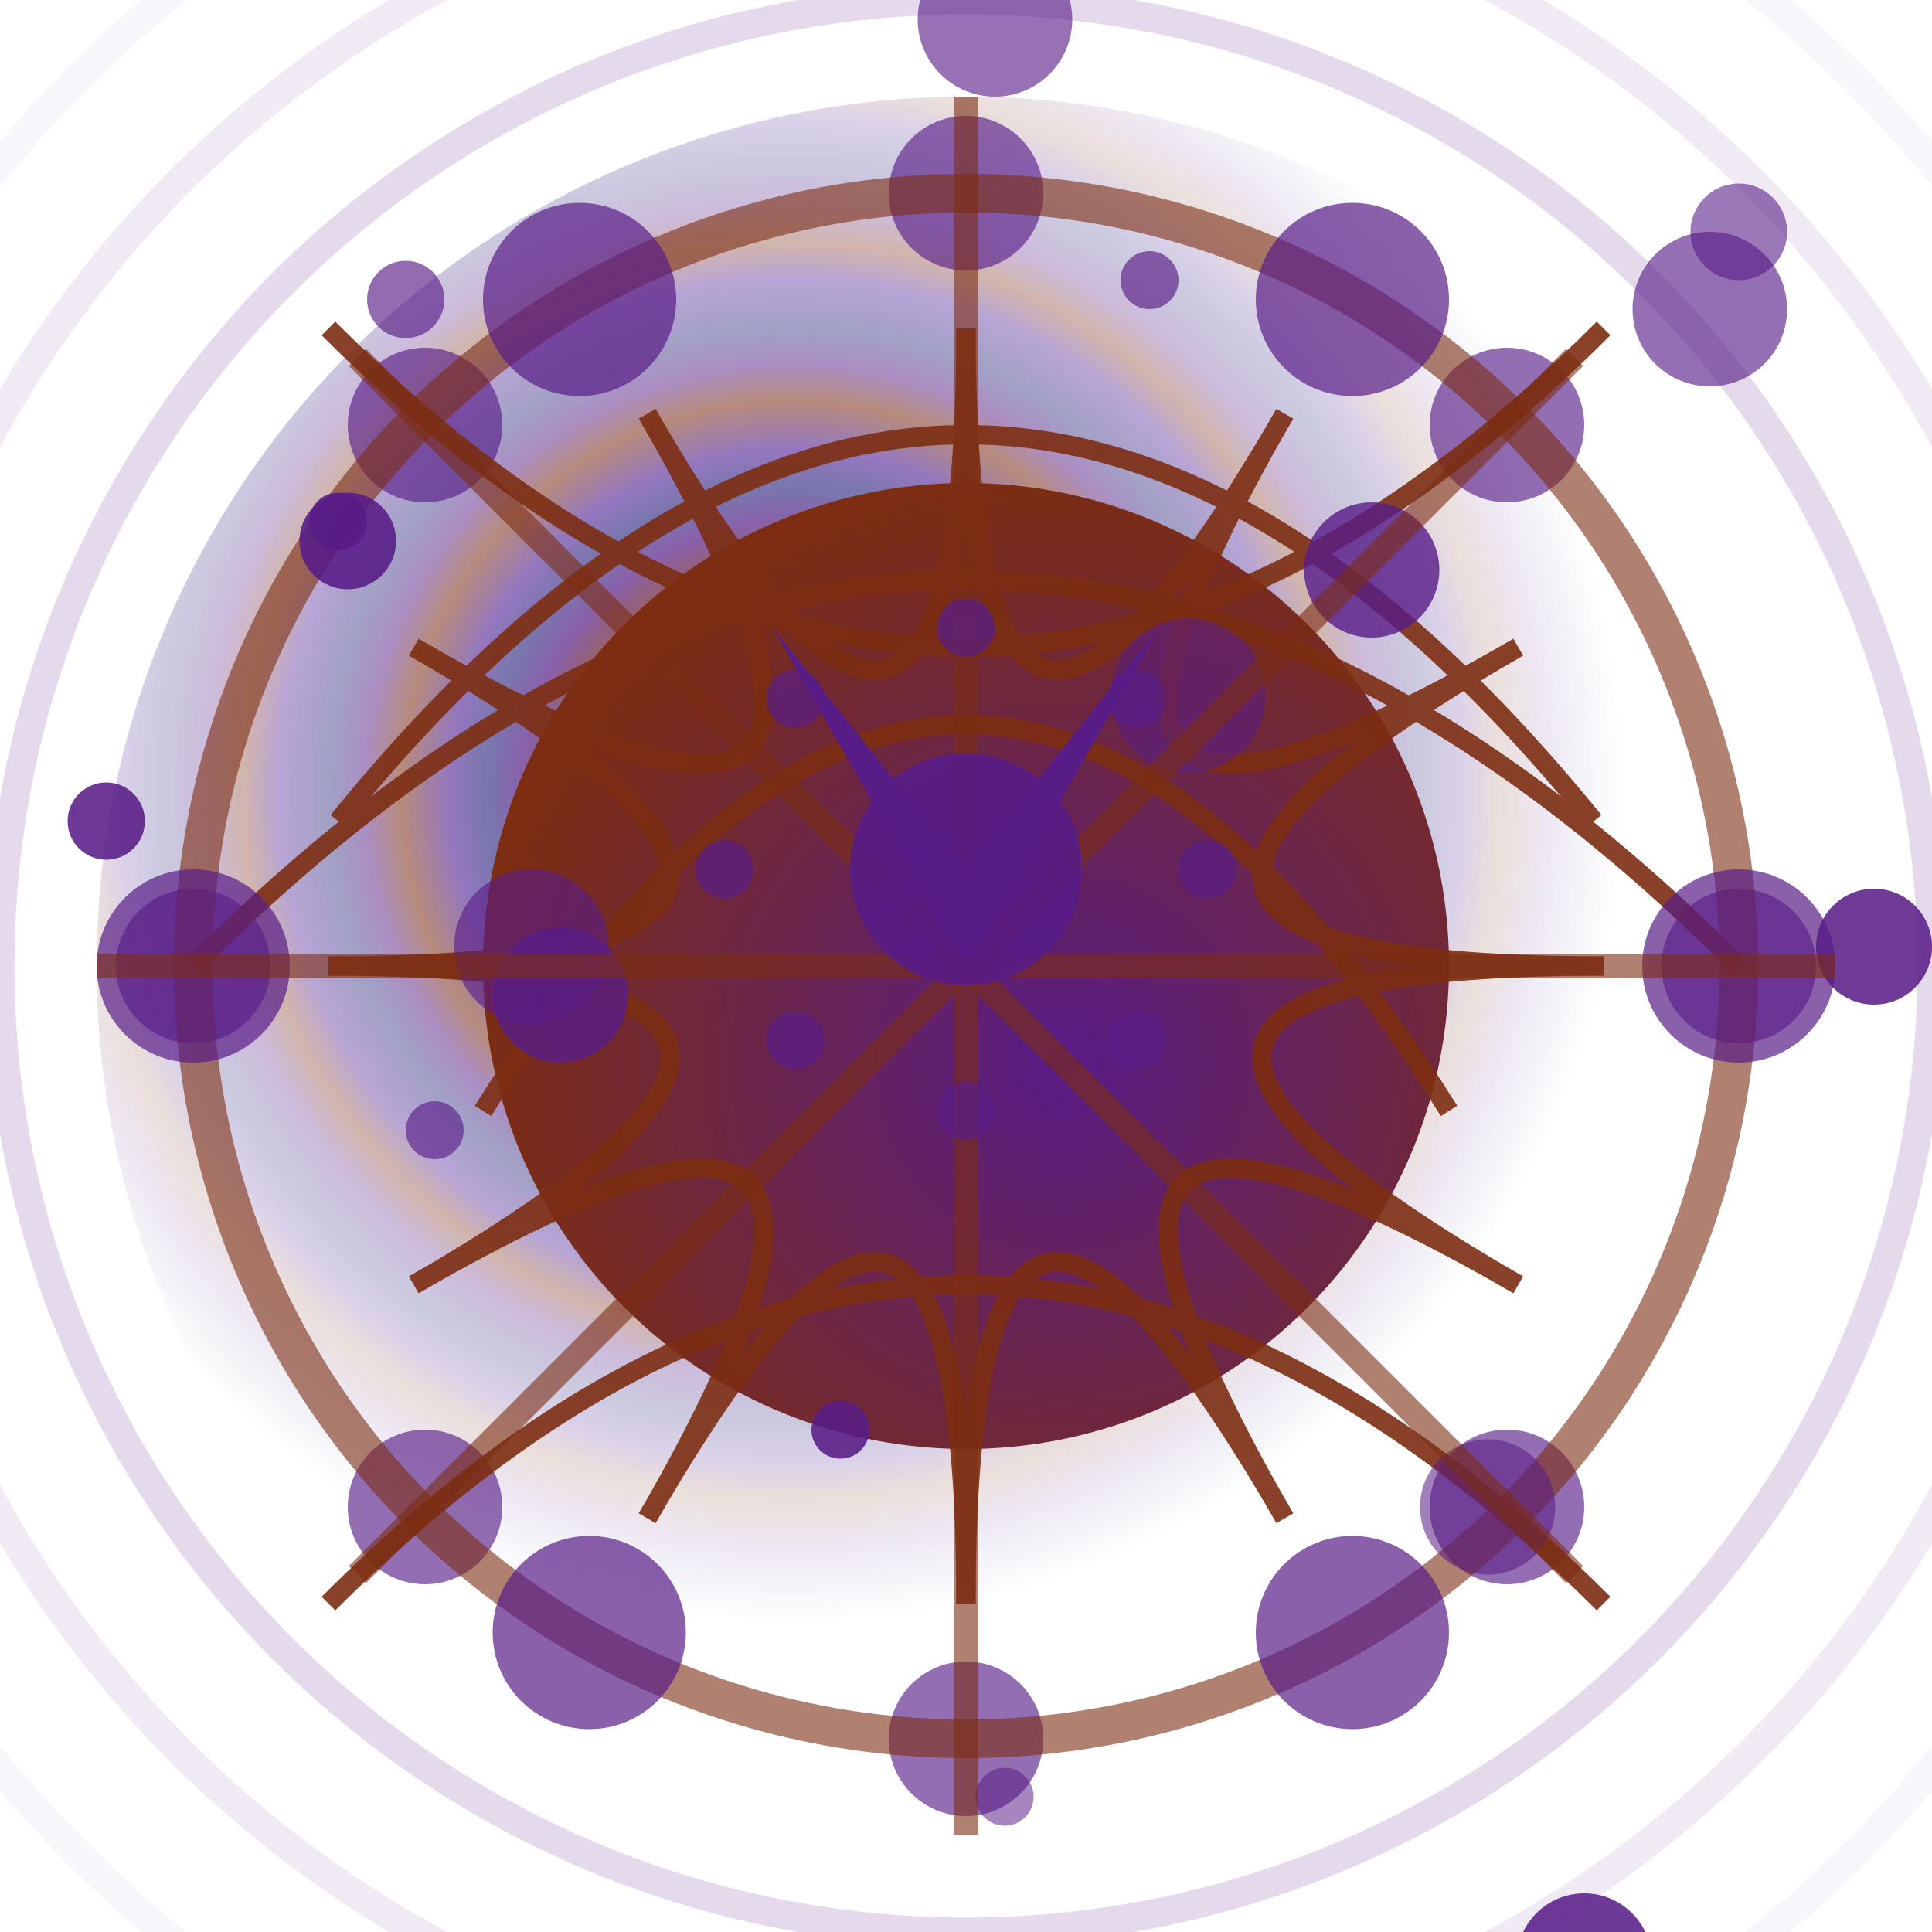 <?xml version="1.0" encoding="utf-8" ?>
<svg xmlns="http://www.w3.org/2000/svg" xmlns:ev="http://www.w3.org/2001/xml-events" xmlns:xlink="http://www.w3.org/1999/xlink" baseProfile="full" height="200" version="1.1" viewBox="0 0 200 200" width="200">
  <title>Logo Arkalia-LUNA - Style ULTIME avec effets cosmiques extrêmes</title>
  <defs>
    <radialGradient cx="40%" cy="40%" id="ultimateCosmic-mystery" r="70%">
      <stop offset="0%" stop-color="#312e81" stop-opacity="1.0"/>
      <stop offset="1%" stop-color="#581c87" stop-opacity="0.98"/>
      <stop offset="3%" stop-color="#4c1d95" stop-opacity="0.95"/>
      <stop offset="5%" stop-color="#7c2d12" stop-opacity="0.92"/>
      <stop offset="8%" stop-color="#581c87" stop-opacity="0.88"/>
      <stop offset="12%" stop-color="#312e81" stop-opacity="0.85"/>
      <stop offset="15%" stop-color="#4c1d95" stop-opacity="0.8"/>
      <stop offset="18%" stop-color="#7c2d12" stop-opacity="0.75"/>
      <stop offset="22%" stop-color="#581c87" stop-opacity="0.7"/>
      <stop offset="25%" stop-color="#312e81" stop-opacity="0.65"/>
      <stop offset="28%" stop-color="#4c1d95" stop-opacity="0.6"/>
      <stop offset="32%" stop-color="#7c2d12" stop-opacity="0.55"/>
      <stop offset="35%" stop-color="#581c87" stop-opacity="0.5"/>
      <stop offset="38%" stop-color="#312e81" stop-opacity="0.45"/>
      <stop offset="42%" stop-color="#4c1d95" stop-opacity="0.4"/>
      <stop offset="45%" stop-color="#7c2d12" stop-opacity="0.35"/>
      <stop offset="48%" stop-color="#581c87" stop-opacity="0.3"/>
      <stop offset="52%" stop-color="#312e81" stop-opacity="0.25"/>
      <stop offset="55%" stop-color="#4c1d95" stop-opacity="0.2"/>
      <stop offset="58%" stop-color="#7c2d12" stop-opacity="0.15"/>
      <stop offset="62%" stop-color="#581c87" stop-opacity="0.1"/>
      <stop offset="65%" stop-color="#312e81" stop-opacity="0.05"/>
      <stop offset="68%" stop-color="#4c1d95" stop-opacity="0.0"/>
      <stop offset="72%" stop-color="#7c2d12" stop-opacity="0.0"/>
      <stop offset="75%" stop-color="#581c87" stop-opacity="0.0"/>
      <stop offset="78%" stop-color="#312e81" stop-opacity="0.0"/>
      <stop offset="82%" stop-color="#4c1d95" stop-opacity="0.0"/>
      <stop offset="85%" stop-color="#7c2d12" stop-opacity="0.0"/>
      <stop offset="88%" stop-color="#581c87" stop-opacity="0.0"/>
      <stop offset="92%" stop-color="#312e81" stop-opacity="0.0"/>
      <stop offset="95%" stop-color="#4c1d95" stop-opacity="0.0"/>
      <stop offset="100%" stop-color="#312e81" stop-opacity="0.0"/>
    </radialGradient>
    <radialGradient cx="60%" cy="60%" id="ultimateSecondaryCosmic-mystery" r="60%">
      <stop offset="0%" stop-color="#581c87"/>
      <stop offset="100%" stop-color="#7c2d12"/>
    </radialGradient>
    <filter id="ultimateCosmicGlow-mystery">
      <feGaussianBlur in="SourceGraphic" stdDeviation="4.8"/>
      <feMerge>
        <feMergeNode in="SourceGraphic"/>
        <feMergeNode/>
        <feMergeNode/>
      </feMerge>
    </filter>
    <filter id="ultimateCosmicTurbulence-mystery">
      <feTurbulence baseFrequency="0.01" numOctaves="3" seed="42" type="fractalNoise"/>
      <feDisplacementMap in="SourceGraphic" in2="cosmicTurbulence" scale="25" xChannelSelector="R" yChannelSelector="G"/>
    </filter>
    <filter id="ultimateCosmicDepth-mystery"/>
    <mask id="ultimateCosmicDepthMask-mystery">
      <circle cx="100" cy="100" fill="white" r="86.0"/>
    </mask>
    <mask id="ultimateCosmicOrganicMask-mystery">
      <path d="M 40 40 Q 100 20 160 40 Q 100 160 40 160 Z" fill="white"/>
    </mask>
    <pattern height="66" id="ultimateCosmicSurfacePattern-mystery" patternUnits="userSpaceOnUse" width="66">
      <circle cx="14" cy="3" fill="#312e81" opacity="0.236" r="7"/>
      <circle cx="17" cy="13" fill="#312e81" opacity="0.357" r="4"/>
      <circle cx="4" cy="3" fill="#312e81" opacity="0.227" r="4"/>
      <circle cx="64" cy="3" fill="#312e81" opacity="0.401" r="6"/>
      <circle cx="53" cy="28" fill="#312e81" opacity="0.356" r="10"/>
      <circle cx="0" cy="20" fill="#312e81" opacity="0.269" r="9"/>
      <circle cx="19" cy="27" fill="#312e81" opacity="0.186" r="8"/>
      <circle cx="48" cy="12" fill="#312e81" opacity="0.447" r="8"/>
      <circle cx="33" cy="5" fill="#312e81" opacity="0.338" r="10"/>
      <circle cx="48" cy="10" fill="#312e81" opacity="0.44" r="7"/>
      <circle cx="46" cy="24" fill="#312e81" opacity="0.166" r="4"/>
      <circle cx="29" cy="37" fill="#312e81" opacity="0.449" r="4"/>
    </pattern>
    <pattern height="133.0" id="ultimateCosmicNeuralPattern-mystery" patternUnits="userSpaceOnUse" width="133.0">
      <line opacity="0.8" stroke="#581c87" stroke-width="2" x1="25" x2="71" y1="97" y2="116"/>
      <line opacity="0.8" stroke="#581c87" stroke-width="2" x1="93" x2="94" y1="41" y2="90"/>
      <line opacity="0.8" stroke="#581c87" stroke-width="2" x1="53" x2="18" y1="68" y2="43"/>
      <line opacity="0.8" stroke="#581c87" stroke-width="2" x1="62" x2="118" y1="41" y2="97"/>
      <line opacity="0.8" stroke="#581c87" stroke-width="2" x1="69" x2="83" y1="56" y2="14"/>
      <line opacity="0.8" stroke="#581c87" stroke-width="2" x1="58" x2="80" y1="8" y2="102"/>
      <line opacity="0.8" stroke="#581c87" stroke-width="2" x1="68" x2="54" y1="16" y2="80"/>
      <line opacity="0.8" stroke="#581c87" stroke-width="2" x1="54" x2="101" y1="127" y2="117"/>
      <line opacity="0.8" stroke="#581c87" stroke-width="2" x1="36" x2="35" y1="67" y2="63"/>
      <line opacity="0.8" stroke="#581c87" stroke-width="2" x1="67" x2="102" y1="109" y2="92"/>
    </pattern>
  </defs>
  <circle cx="100" cy="100" fill="url(#ultimateCosmic-mystery)" filter="url(#ultimateCosmicDepth-mystery)" r="90.0"/>
  <circle cx="180" cy="100" fill="#581c87" filter="url(#ultimateCosmicGlow-mystery)" opacity="0.8" r="8"/>
  <circle cx="156" cy="156" fill="#581c87" filter="url(#ultimateCosmicGlow-mystery)" opacity="0.8" r="8"/>
  <circle cx="100" cy="180" fill="#581c87" filter="url(#ultimateCosmicGlow-mystery)" opacity="0.8" r="8"/>
  <circle cx="44" cy="156" fill="#581c87" filter="url(#ultimateCosmicGlow-mystery)" opacity="0.8" r="8"/>
  <circle cx="20" cy="100" fill="#581c87" filter="url(#ultimateCosmicGlow-mystery)" opacity="0.8" r="8"/>
  <circle cx="44" cy="44" fill="#581c87" filter="url(#ultimateCosmicGlow-mystery)" opacity="0.8" r="8"/>
  <circle cx="100" cy="20" fill="#581c87" filter="url(#ultimateCosmicGlow-mystery)" opacity="0.8" r="8"/>
  <circle cx="156" cy="44" fill="#581c87" filter="url(#ultimateCosmicGlow-mystery)" opacity="0.8" r="8"/>
  <circle cx="100" cy="100" fill="url(#ultimateSecondaryCosmic-mystery)" filter="url(#ultimateCosmicGlow-mystery)" r="50">
    <animate attributeName="r" dur="3.75s" repeatCount="indefinite" values="50;55;50"/>
  </circle>
  <g fill="none" filter="url(#ultimateCosmicGlow-mystery)" opacity="0.9" stroke="#7c2d12" stroke-width="2">
    <path d="M20.0 100 Q100 20.0 180.0 100">
      <animate attributeName="stroke-dashoffset" begin="0.0s" dur="7.5s" repeatCount="indefinite" values="0;-300;0"/>
    </path>
    <path d="M35.0 85 Q100 5.0 165.0 85">
      <animate attributeName="stroke-dashoffset" begin="0.4s" dur="7.5s" repeatCount="indefinite" values="0;-300;0"/>
    </path>
    <path d="M50.0 115 Q100 35.0 150.0 115">
      <animate attributeName="stroke-dashoffset" begin="0.8s" dur="7.5s" repeatCount="indefinite" values="0;-300;0"/>
    </path>
    <path d="M34 34 Q100 100 166 34">
      <animate attributeName="stroke-dashoffset" begin="1.2s" dur="7.5s" repeatCount="indefinite" values="0;-300;0"/>
    </path>
    <path d="M34 166 Q100 100 166 166">
      <animate attributeName="stroke-dashoffset" begin="1.6s" dur="7.5s" repeatCount="indefinite" values="0;-300;0"/>
    </path>
    <path d="M166.0 100.0 Q100 100 157.158 133.0">
      <animate attributeName="stroke-dashoffset" begin="2.0s" dur="7.5s" repeatCount="indefinite" values="0;-300;0"/>
    </path>
    <path d="M157.158 133.0 Q100 100 133.0 157.158">
      <animate attributeName="stroke-dashoffset" begin="2.4s" dur="7.5s" repeatCount="indefinite" values="0;-300;0"/>
    </path>
    <path d="M133.0 157.158 Q100 100 100.0 166.0">
      <animate attributeName="stroke-dashoffset" begin="2.8s" dur="7.5s" repeatCount="indefinite" values="0;-300;0"/>
    </path>
    <path d="M100.0 166.0 Q100 100 67 157.158">
      <animate attributeName="stroke-dashoffset" begin="3.2s" dur="7.5s" repeatCount="indefinite" values="0;-300;0"/>
    </path>
    <path d="M67 157.158 Q100 100 42.842 133">
      <animate attributeName="stroke-dashoffset" begin="3.6s" dur="7.5s" repeatCount="indefinite" values="0;-300;0"/>
    </path>
    <path d="M42.842 133.0 Q100 100 34.0 100">
      <animate attributeName="stroke-dashoffset" begin="4.0s" dur="7.5s" repeatCount="indefinite" values="0;-300;0"/>
    </path>
    <path d="M34.0 100 Q100 100 42.842 67">
      <animate attributeName="stroke-dashoffset" begin="4.4s" dur="7.5s" repeatCount="indefinite" values="0;-300;0"/>
    </path>
    <path d="M42.842 67.0 Q100 100 67 42.842">
      <animate attributeName="stroke-dashoffset" begin="4.8s" dur="7.5s" repeatCount="indefinite" values="0;-300;0"/>
    </path>
    <path d="M67 42.842 Q100 100 100 34.0">
      <animate attributeName="stroke-dashoffset" begin="5.2s" dur="7.5s" repeatCount="indefinite" values="0;-300;0"/>
    </path>
    <path d="M100 34.0 Q100 100 133.0 42.842">
      <animate attributeName="stroke-dashoffset" begin="5.6s" dur="7.5s" repeatCount="indefinite" values="0;-300;0"/>
    </path>
    <path d="M133.0 42.842 Q100 100 157.158 67">
      <animate attributeName="stroke-dashoffset" begin="6.0s" dur="7.5s" repeatCount="indefinite" values="0;-300;0"/>
    </path>
    <path d="M157.158 67 Q100 100 166.0 100">
      <animate attributeName="stroke-dashoffset" begin="6.4s" dur="7.5s" repeatCount="indefinite" values="0;-300;0"/>
    </path>
  </g>
  <circle cx="100" cy="100" fill="none" filter="url(#ultimateCosmicGlow-mystery)" opacity="0.4" r="100" stroke="#581c87" stroke-width="3"/>
  <circle cx="100" cy="100" fill="none" filter="url(#ultimateCosmicGlow-mystery)" opacity="0.3" r="115" stroke="#581c87" stroke-width="3"/>
  <circle cx="100" cy="100" fill="none" filter="url(#ultimateCosmicGlow-mystery)" opacity="0.2" r="130" stroke="#581c87" stroke-width="3"/>
  <circle cx="100" cy="100" fill="none" filter="url(#ultimateCosmicGlow-mystery)" opacity="0.1" r="145" stroke="#581c87" stroke-width="3"/>
  <circle cx="100" cy="100" fill="none" filter="url(#ultimateCosmicGlow-mystery)" opacity="0.6" r="80.0" stroke="#7c2d12" stroke-width="4">
    <animate attributeName="r" dur="5.0s" repeatCount="indefinite" values="80.0;96.0;80.0"/>
  </circle>
  <circle cx="124" cy="223" fill="#581c87" opacity="0.697" r="7">
    <animate attributeName="opacity" begin="0.0s" dur="3.125s" repeatCount="indefinite" values="0.5;1.0;0.5"/>
  </circle>
  <circle cx="104" cy="-13" fill="#581c87" opacity="0.751" r="4">
    <animate attributeName="opacity" begin="0.1s" dur="3.125s" repeatCount="indefinite" values="0.5;1.0;0.5"/>
  </circle>
  <circle cx="119" cy="29" fill="#581c87" opacity="0.654" r="3">
    <animate attributeName="opacity" begin="0.2s" dur="3.125s" repeatCount="indefinite" values="0.5;1.0;0.5"/>
  </circle>
  <circle cx="36" cy="56" fill="#581c87" opacity="0.888" r="5">
    <animate attributeName="opacity" begin="0.3s" dur="3.125s" repeatCount="indefinite" values="0.5;1.0;0.5"/>
  </circle>
  <circle cx="123" cy="72" fill="#581c87" opacity="0.546" r="8">
    <animate attributeName="opacity" begin="0.4s" dur="3.125s" repeatCount="indefinite" values="0.5;1.0;0.5"/>
  </circle>
  <circle cx="177" cy="32" fill="#581c87" opacity="0.636" r="8">
    <animate attributeName="opacity" begin="0.5s" dur="3.125s" repeatCount="indefinite" values="0.5;1.0;0.5"/>
  </circle>
  <circle cx="87" cy="148" fill="#581c87" opacity="0.882" r="3">
    <animate attributeName="opacity" begin="0.6s" dur="3.125s" repeatCount="indefinite" values="0.5;1.0;0.5"/>
  </circle>
  <circle cx="142" cy="59" fill="#581c87" opacity="0.805" r="7">
    <animate attributeName="opacity" begin="0.7s" dur="3.125s" repeatCount="indefinite" values="0.5;1.0;0.5"/>
  </circle>
  <circle cx="55" cy="98" fill="#581c87" opacity="0.619" r="8">
    <animate attributeName="opacity" begin="0.8s" dur="3.125s" repeatCount="indefinite" values="0.5;1.0;0.5"/>
  </circle>
  <circle cx="42" cy="31" fill="#581c87" opacity="0.65" r="4">
    <animate attributeName="opacity" begin="0.9s" dur="3.125s" repeatCount="indefinite" values="0.5;1.0;0.5"/>
  </circle>
  <circle cx="164" cy="203" fill="#581c87" opacity="0.867" r="7">
    <animate attributeName="opacity" begin="1.0s" dur="3.125s" repeatCount="indefinite" values="0.5;1.0;0.5"/>
  </circle>
  <circle cx="35" cy="54" fill="#581c87" opacity="0.872" r="3">
    <animate attributeName="opacity" begin="1.1s" dur="3.125s" repeatCount="indefinite" values="0.5;1.0;0.5"/>
  </circle>
  <circle cx="180" cy="24" fill="#581c87" opacity="0.596" r="5">
    <animate attributeName="opacity" begin="1.2s" dur="3.125s" repeatCount="indefinite" values="0.5;1.0;0.5"/>
  </circle>
  <circle cx="104" cy="186" fill="#581c87" opacity="0.534" r="3">
    <animate attributeName="opacity" begin="1.3s" dur="3.125s" repeatCount="indefinite" values="0.5;1.0;0.5"/>
  </circle>
  <circle cx="58" cy="103" fill="#581c87" opacity="0.806" r="7">
    <animate attributeName="opacity" begin="1.4s" dur="3.125s" repeatCount="indefinite" values="0.5;1.0;0.5"/>
  </circle>
  <circle cx="154" cy="156" fill="#581c87" opacity="0.566" r="7">
    <animate attributeName="opacity" begin="1.5s" dur="3.125s" repeatCount="indefinite" values="0.5;1.0;0.5"/>
  </circle>
  <circle cx="11" cy="85" fill="#581c87" opacity="0.872" r="4">
    <animate attributeName="opacity" begin="1.6s" dur="3.125s" repeatCount="indefinite" values="0.5;1.0;0.5"/>
  </circle>
  <circle cx="103" cy="2" fill="#581c87" opacity="0.625" r="8">
    <animate attributeName="opacity" begin="1.7s" dur="3.125s" repeatCount="indefinite" values="0.5;1.0;0.5"/>
  </circle>
  <circle cx="194" cy="98" fill="#581c87" opacity="0.86" r="6">
    <animate attributeName="opacity" begin="1.8s" dur="3.125s" repeatCount="indefinite" values="0.5;1.0;0.5"/>
  </circle>
  <circle cx="45" cy="117" fill="#581c87" opacity="0.635" r="3">
    <animate attributeName="opacity" begin="1.9s" dur="3.125s" repeatCount="indefinite" values="0.5;1.0;0.5"/>
  </circle>
  <circle cx="180" cy="100" fill="#581c87" filter="url(#ultimateCosmicGlow-mystery)" opacity="0.7" r="10">
    <animate attributeName="r" begin="0.0s" dur="3.75s" repeatCount="indefinite" values="10;15;10"/>
  </circle>
  <circle cx="140" cy="169" fill="#581c87" filter="url(#ultimateCosmicGlow-mystery)" opacity="0.7" r="10">
    <animate attributeName="r" begin="0.2s" dur="3.75s" repeatCount="indefinite" values="10;15;10"/>
  </circle>
  <circle cx="61" cy="169" fill="#581c87" filter="url(#ultimateCosmicGlow-mystery)" opacity="0.7" r="10">
    <animate attributeName="r" begin="0.4s" dur="3.75s" repeatCount="indefinite" values="10;15;10"/>
  </circle>
  <circle cx="20" cy="100" fill="#581c87" filter="url(#ultimateCosmicGlow-mystery)" opacity="0.7" r="10">
    <animate attributeName="r" begin="0.6s" dur="3.75s" repeatCount="indefinite" values="10;15;10"/>
  </circle>
  <circle cx="60" cy="31" fill="#581c87" filter="url(#ultimateCosmicGlow-mystery)" opacity="0.7" r="10">
    <animate attributeName="r" begin="0.8s" dur="3.75s" repeatCount="indefinite" values="10;15;10"/>
  </circle>
  <circle cx="140" cy="31" fill="#581c87" filter="url(#ultimateCosmicGlow-mystery)" opacity="0.7" r="10">
    <animate attributeName="r" begin="1.0s" dur="3.75s" repeatCount="indefinite" values="10;15;10"/>
  </circle>
  <line filter="url(#ultimateCosmicGlow-mystery)" opacity="0.6" stroke="#7c2d12" stroke-width="2.5" x1="100" x2="190" y1="100" y2="100">
    <animate attributeName="opacity" begin="0.0s" dur="5.0s" repeatCount="indefinite" values="0.6;1.0;0.6"/>
  </line>
  <line filter="url(#ultimateCosmicGlow-mystery)" opacity="0.6" stroke="#7c2d12" stroke-width="2.5" x1="100" x2="163" y1="100" y2="163">
    <animate attributeName="opacity" begin="0.15s" dur="5.0s" repeatCount="indefinite" values="0.6;1.0;0.6"/>
  </line>
  <line filter="url(#ultimateCosmicGlow-mystery)" opacity="0.6" stroke="#7c2d12" stroke-width="2.5" x1="100" x2="100" y1="100" y2="190">
    <animate attributeName="opacity" begin="0.3s" dur="5.0s" repeatCount="indefinite" values="0.6;1.0;0.6"/>
  </line>
  <line filter="url(#ultimateCosmicGlow-mystery)" opacity="0.6" stroke="#7c2d12" stroke-width="2.5" x1="100" x2="37" y1="100" y2="163">
    <animate attributeName="opacity" begin="0.45s" dur="5.0s" repeatCount="indefinite" values="0.6;1.0;0.6"/>
  </line>
  <line filter="url(#ultimateCosmicGlow-mystery)" opacity="0.6" stroke="#7c2d12" stroke-width="2.5" x1="100" x2="10" y1="100" y2="100">
    <animate attributeName="opacity" begin="0.6s" dur="5.0s" repeatCount="indefinite" values="0.6;1.0;0.6"/>
  </line>
  <line filter="url(#ultimateCosmicGlow-mystery)" opacity="0.6" stroke="#7c2d12" stroke-width="2.5" x1="100" x2="37" y1="100" y2="37">
    <animate attributeName="opacity" begin="0.75s" dur="5.0s" repeatCount="indefinite" values="0.6;1.0;0.6"/>
  </line>
  <line filter="url(#ultimateCosmicGlow-mystery)" opacity="0.6" stroke="#7c2d12" stroke-width="2.5" x1="100" x2="100" y1="100" y2="10">
    <animate attributeName="opacity" begin="0.9s" dur="5.0s" repeatCount="indefinite" values="0.6;1.0;0.6"/>
  </line>
  <line filter="url(#ultimateCosmicGlow-mystery)" opacity="0.6" stroke="#7c2d12" stroke-width="2.5" x1="100" x2="163" y1="100" y2="37">
    <animate attributeName="opacity" begin="1.05s" dur="5.0s" repeatCount="indefinite" values="0.6;1.0;0.6"/>
  </line>
  <g>
    <path d="M80 65 L100 90 L120 65 L100 100 Z" fill="#581c87" filter="url(#ultimateCosmicGlow-mystery)">
      <animate attributeName="opacity" dur="3.125s" repeatCount="indefinite" values="0.8;1.0;0.8"/>
    </path>
    <circle cx="100" cy="90" fill="#581c87" filter="url(#ultimateCosmicGlow-mystery)" opacity="0.9" r="12">
      <animate attributeName="r" dur="3.75s" repeatCount="indefinite" values="12;18;12"/>
    </circle>
    <g>
      <circle cx="125.0" cy="90.0" fill="#581c87" opacity="0.7" r="3">
        <animate attributeName="opacity" begin="0.0s" dur="4.375s" repeatCount="indefinite" values="0.7;1.0;0.7"/>
      </circle>
      <circle cx="117.678" cy="107.678" fill="#581c87" opacity="0.7" r="3">
        <animate attributeName="opacity" begin="0.2s" dur="4.375s" repeatCount="indefinite" values="0.7;1.0;0.7"/>
      </circle>
      <circle cx="100.0" cy="115.0" fill="#581c87" opacity="0.7" r="3">
        <animate attributeName="opacity" begin="0.4s" dur="4.375s" repeatCount="indefinite" values="0.7;1.0;0.7"/>
      </circle>
      <circle cx="82.322" cy="107.678" fill="#581c87" opacity="0.7" r="3">
        <animate attributeName="opacity" begin="0.6s" dur="4.375s" repeatCount="indefinite" values="0.7;1.0;0.7"/>
      </circle>
      <circle cx="75.0" cy="90.0" fill="#581c87" opacity="0.7" r="3">
        <animate attributeName="opacity" begin="0.8s" dur="4.375s" repeatCount="indefinite" values="0.7;1.0;0.7"/>
      </circle>
      <circle cx="82.322" cy="72.322" fill="#581c87" opacity="0.7" r="3">
        <animate attributeName="opacity" begin="1.0s" dur="4.375s" repeatCount="indefinite" values="0.7;1.0;0.7"/>
      </circle>
      <circle cx="100.0" cy="65.0" fill="#581c87" opacity="0.7" r="3">
        <animate attributeName="opacity" begin="1.2s" dur="4.375s" repeatCount="indefinite" values="0.7;1.0;0.7"/>
      </circle>
      <circle cx="117.678" cy="72.322" fill="#581c87" opacity="0.7" r="3">
        <animate attributeName="opacity" begin="1.4s" dur="4.375s" repeatCount="indefinite" values="0.7;1.0;0.7"/>
      </circle>
    </g>
  </g>
</svg>
